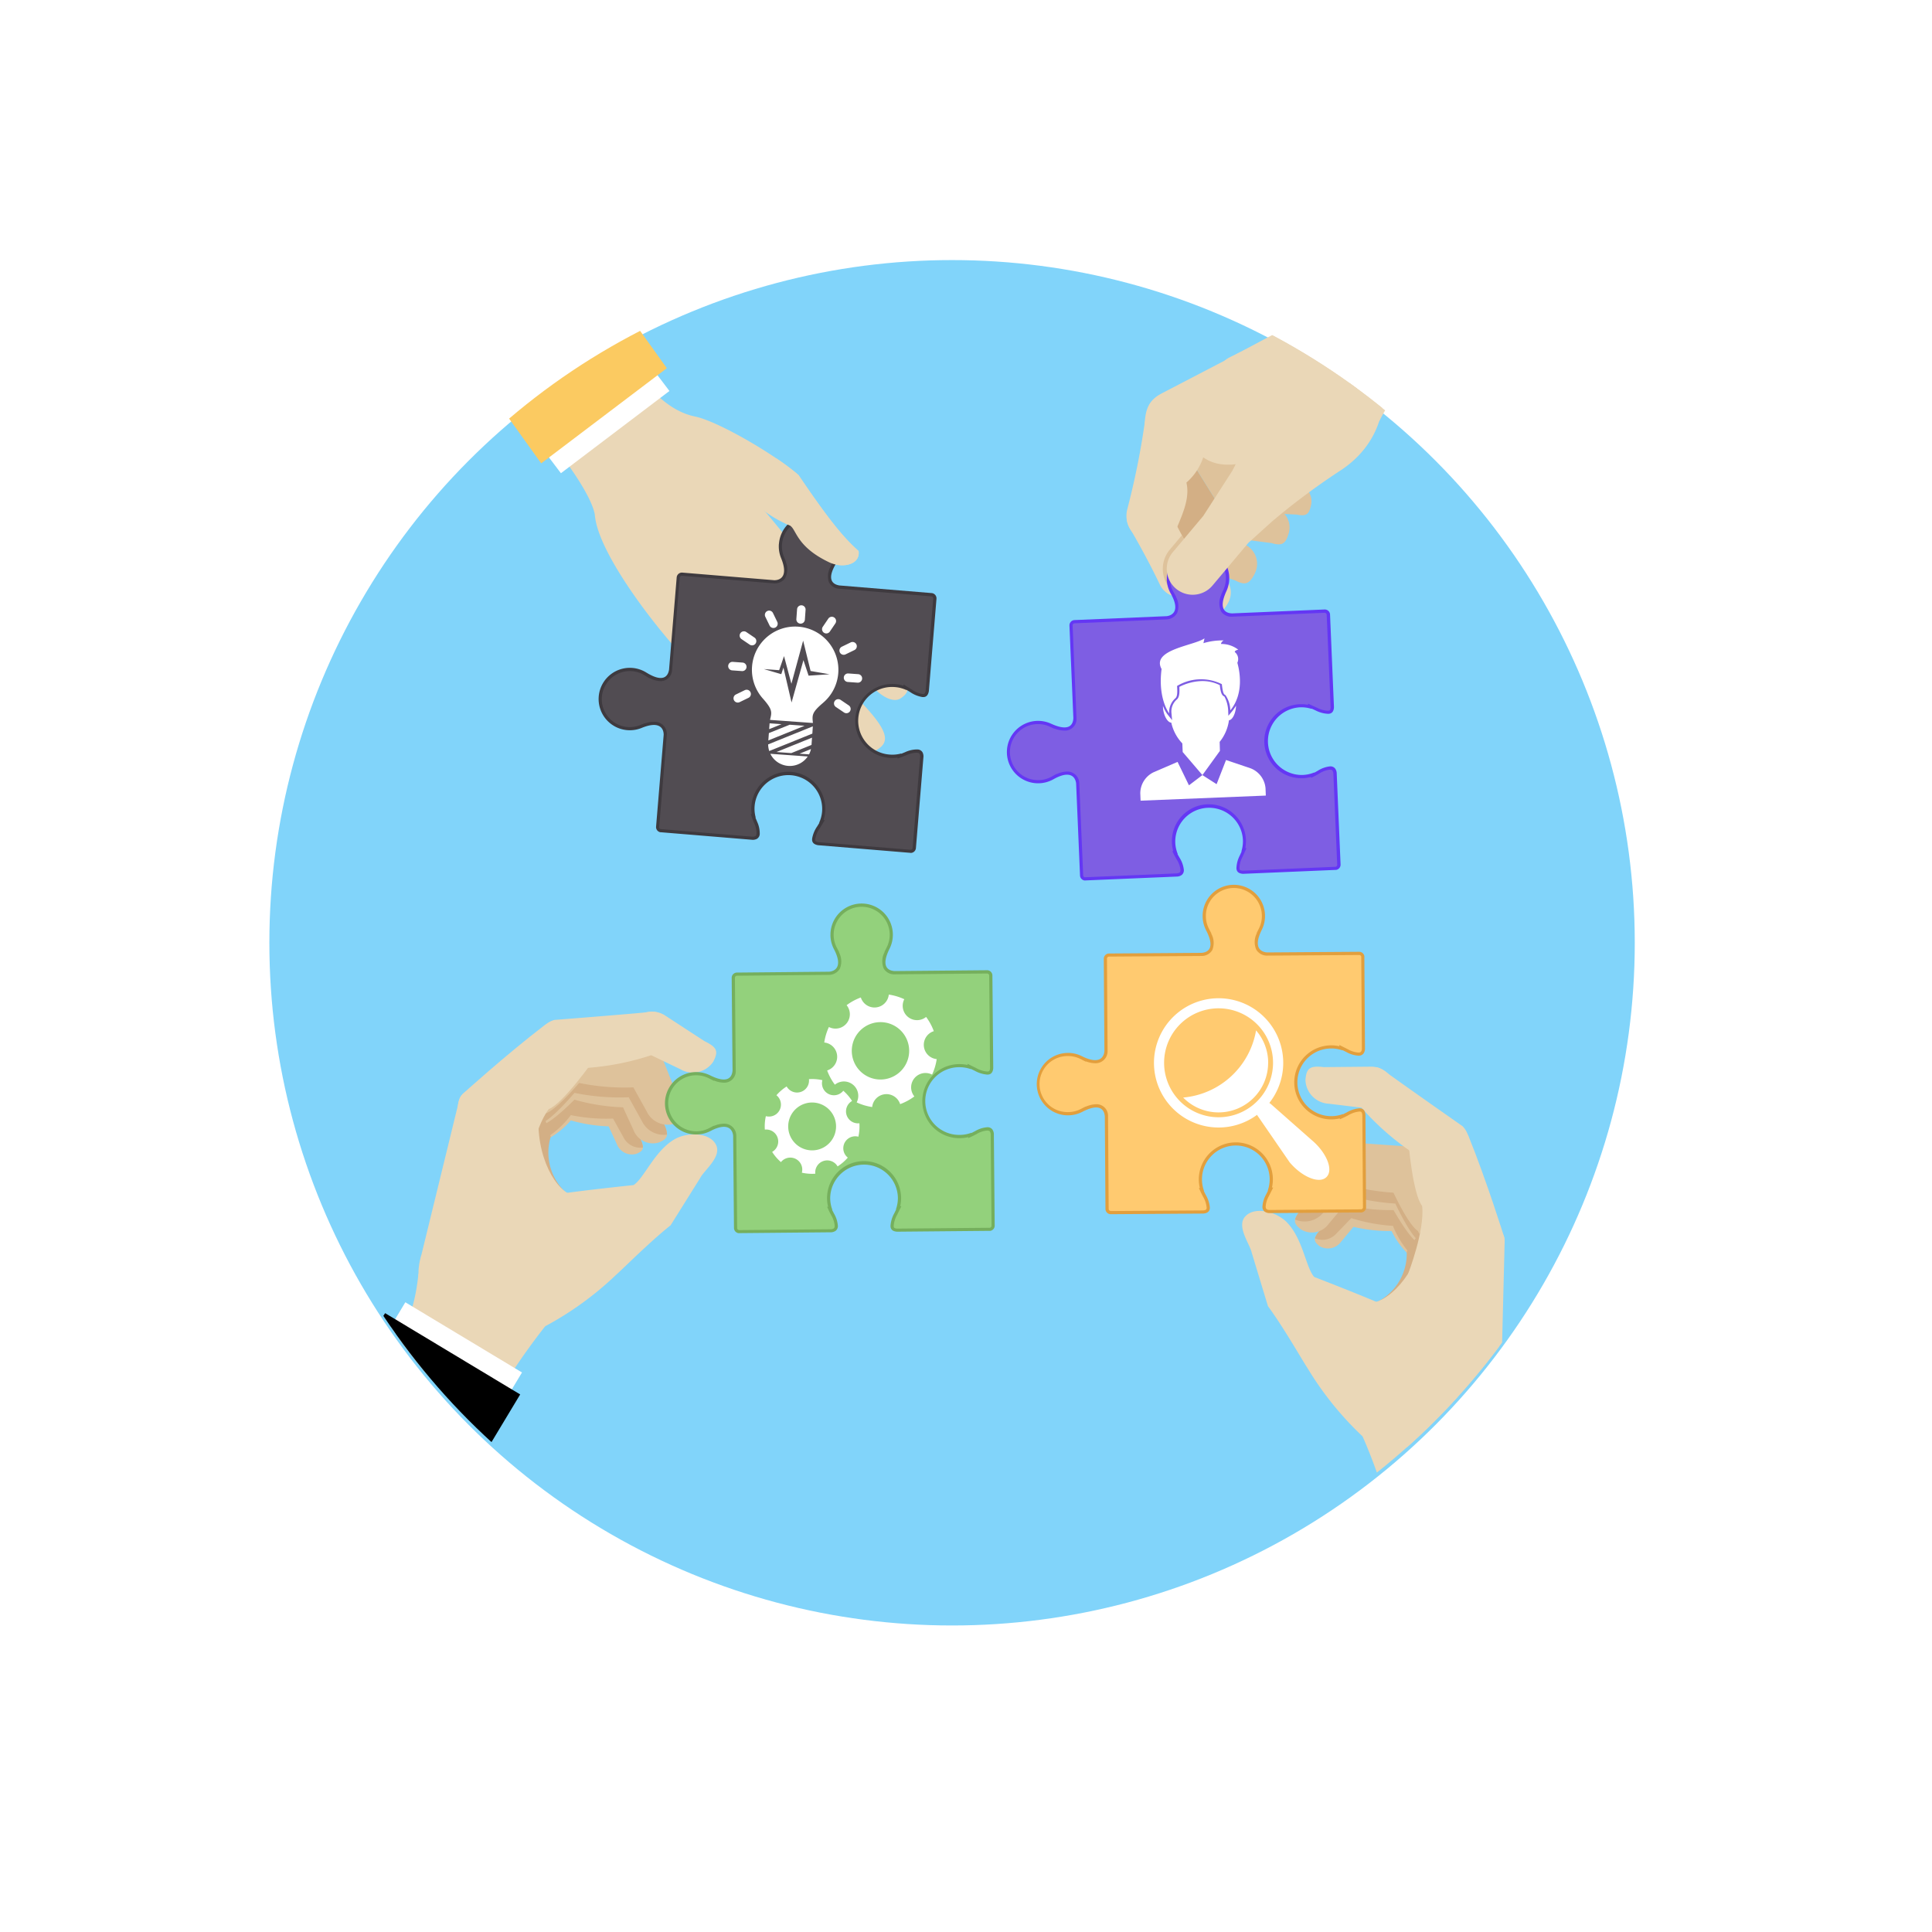 <svg xmlns="http://www.w3.org/2000/svg" xmlns:xlink="http://www.w3.org/1999/xlink" width="208" height="208" viewBox="0 0 208 208">
  <defs>
    <filter id="Elipse_4068" x="0" y="0" width="208" height="208" filterUnits="userSpaceOnUse">
      <feOffset dy="3" input="SourceAlpha"/>
      <feGaussianBlur stdDeviation="3" result="blur"/>
      <feFlood flood-opacity="0.161"/>
      <feComposite operator="in" in2="blur"/>
      <feComposite in="SourceGraphic"/>
    </filter>
    <clipPath id="clip-path">
      <circle id="Elipse_4502" data-name="Elipse 4502" cx="73.5" cy="73.5" r="73.5" transform="translate(0 0)" fill="none"/>
    </clipPath>
  </defs>
  <g id="Grupo_73304" data-name="Grupo 73304" transform="translate(-386 -1564)">
    <g transform="matrix(1, 0, 0, 1, 386, 1564)" filter="url(#Elipse_4068)">
      <circle id="Elipse_4068-2" data-name="Elipse 4068" cx="95" cy="95" r="95" transform="translate(9 6)" fill="#fff"/>
    </g>
    <circle id="Elipse_4069" data-name="Elipse 4069" cx="73.5" cy="73.5" r="73.5" transform="translate(415 1592)" fill="#81d4fa"/>
    <g id="Grupo_73036" data-name="Grupo 73036" transform="translate(-52.723 -2385.229)">
      <g id="Grupo_73035" data-name="Grupo 73035" transform="translate(467.723 3976.729)" clip-path="url(#clip-path)">
        <g id="Grupo_73017" data-name="Grupo 73017" transform="translate(82.624 67.758)">
          <g id="Grupo_73015" data-name="Grupo 73015">
            <g id="Grupo_73014" data-name="Grupo 73014">
              <g id="Grupo_73013" data-name="Grupo 73013" transform="translate(22.108 19.579)">
                <g id="Grupo_73011" data-name="Grupo 73011">
                  <g id="Grupo_73010" data-name="Grupo 73010" transform="translate(4.479 8.011)">
                    <g id="Grupo_73008" data-name="Grupo 73008" transform="translate(3.343 5.989)">
                      <path id="Trazado_144547" data-name="Trazado 144547" d="M796.25,4275.835l1.836-2.886a1.919,1.919,0,0,1,1.754-.715c1.532,0,3.643-.007,5.036-.018a1.924,1.924,0,0,1,1.283-.01h.171a1.383,1.383,0,0,1,.986.592c2.4,2.426,5,5.532,5,5.532.606.828-.195,2.484-1.022,3.089s-3.632,2.76-4.237,1.933c0,0-.083-3.294-.937-4.8a9.131,9.131,0,0,1-2.067-2.755,16.969,16.969,0,0,1-4.1-.447l-1.335,1.6a1.743,1.743,0,0,1-2.326.467C795.645,4276.909,795.616,4276.594,796.25,4275.835Z" transform="translate(-795.791 -4272.102)" fill="#dec29b"/>
                      <path id="Trazado_144548" data-name="Trazado 144548" d="M795.827,4276.581a1.9,1.9,0,0,1,.447-.746l1.837-2.886a1.919,1.919,0,0,1,1.754-.715c1.532,0,3.643-.007,5.036-.018a1.924,1.924,0,0,1,1.283-.01h.17a1.383,1.383,0,0,1,.986.592c2.4,2.426,5,5.532,5,5.532.606.828-.195,2.484-1.022,3.089s-3.632,2.76-4.237,1.933a20.42,20.42,0,0,0-.256-2.564,7.745,7.745,0,0,0-.548-2.337,10.11,10.11,0,0,1-2.052-3.209,18.79,18.79,0,0,1-4.481-.832l-1.6,1.651A2.026,2.026,0,0,1,795.827,4276.581Z" transform="translate(-795.815 -4272.102)" fill="#d3af85"/>
                    </g>
                    <g id="Grupo_73009" data-name="Grupo 73009" transform="translate(1.199 2.691)">
                      <path id="Trazado_144549" data-name="Trazado 144549" d="M790.133,4267.286l2.359-3.708a2.469,2.469,0,0,1,2.254-.919c1.969.006,4.681-.009,6.47-.021a2.461,2.461,0,0,1,1.648-.013l.219,0a1.775,1.775,0,0,1,1.267.76c3.078,3.118,6.425,7.108,6.425,7.108.778,1.063-.25,3.19-1.313,3.968s-4.666,3.546-5.444,2.482c0,0-.106-4.232-1.2-6.171-.708-.389-1.783-2.025-2.655-3.541a21.818,21.818,0,0,1-5.263-.574l-1.715,2.053a2.237,2.237,0,0,1-2.989.6C789.356,4268.664,789.319,4268.261,790.133,4267.286Z" transform="translate(-789.543 -4262.489)" fill="#dec29b"/>
                      <path id="Trazado_144550" data-name="Trazado 144550" d="M789.59,4268.244a2.42,2.42,0,0,1,.574-.958l2.359-3.708a2.469,2.469,0,0,1,2.254-.919c1.969.006,4.681-.009,6.47-.021a2.462,2.462,0,0,1,1.648-.013l.219,0a1.775,1.775,0,0,1,1.267.76c3.078,3.118,6.425,7.108,6.425,7.108.778,1.063-.25,3.19-1.313,3.968s-4.666,3.546-5.444,2.482a26.16,26.16,0,0,0-.328-3.293,9.93,9.93,0,0,0-.7-3c-.749-.487-1.8-2.38-2.636-4.123a24.168,24.168,0,0,1-5.757-1.069l-2.061,2.122A2.6,2.6,0,0,1,789.59,4268.244Z" transform="translate(-789.574 -4262.489)" fill="#d3af85"/>
                    </g>
                    <path id="Trazado_144551" data-name="Trazado 144551" d="M786.792,4259.434l2.908-3.894a2.728,2.728,0,0,1,2.561-.827c2.17.169,5.162.377,7.137.511a2.727,2.727,0,0,1,1.818.122l.242.017a1.96,1.96,0,0,1,1.335.943c3.137,3.692,6.5,8.37,6.5,8.37.77,1.236-.539,3.5-1.776,4.267s-5.439,3.524-6.209,2.288c0,0,.233-4.676-.817-6.905-.749-.487-1.8-2.38-2.635-4.124a24.117,24.117,0,0,1-5.757-1.068l-2.061,2.122a2.474,2.474,0,0,1-3.345.415C785.821,4260.89,785.813,4260.441,786.792,4259.434Z" transform="translate(-786.047 -4254.646)" fill="#dec29b"/>
                  </g>
                  <path id="Trazado_144552" data-name="Trazado 144552" d="M816.955,4283.5a5.846,5.846,0,0,1-4.012,5.739c4.013-.5,7.106-4.929,7.092-7.906S816.955,4283.5,816.955,4283.5Z" transform="translate(-799.237 -4263.56)" fill="#d3af85"/>
                  <path id="Trazado_144553" data-name="Trazado 144553" d="M792.84,4232.708a2.648,2.648,0,0,0,2.523,2.579l4.287.517a2.406,2.406,0,0,0,2.883-1.929h0a2.648,2.648,0,0,0-2.523-2.579l-5.2.049c-1.493-.18-1.869.118-1.969,1.363Z" transform="translate(-786.027 -4231.296)" fill="#ead7b7"/>
                  <path id="Trazado_144554" data-name="Trazado 144554" d="M809.606,4232.482a2.638,2.638,0,0,0-.033,3.5,28.693,28.693,0,0,0,7.26,5.866,2.49,2.49,0,0,0,3.46-.521h0a2.491,2.491,0,0,0,.033-3.5s-5.329-3.724-8.359-5.906c-1.018-.732-1.4-.548-2.362.562Z" transform="translate(-796.598 -4231.418)" fill="#ead7b7"/>
                  <path id="Trazado_144555" data-name="Trazado 144555" d="M828.092,4247.013c-1.516.364-3.291-.247-3.221,1.312.078,1.747.6,7.037,1.574,8.257.313,2.619-1.5,7.29-1.5,7.29.364,1.516,5.563.14,7.079-.224h0c1.516-.364,3.611-2.217,3.247-3.733,0,0-1.869-6.006-3.828-10.843-.169-.417-1.829-2.422-3.345-2.058Z" transform="translate(-807.071 -4241.592)" fill="#ead7b7"/>
                  <path id="Trazado_144556" data-name="Trazado 144556" d="M821.065,4279.031c-1.891.073-3.5-.33-3.774,1.133-.92,4.906-4.135,7.971-6.116,7.826-3.06-.225,4.49,13.163,7.538,14.876h0c3.6,2.025,6.89-.17,6.726-4.539l.426-17.007c-.062-1.763-2.14-1.754-3.351-2.439Z" transform="translate(-797.604 -4262.556)" fill="#ead7b7"/>
                  <path id="Trazado_144557" data-name="Trazado 144557" d="M785.955,4300.838a34.788,34.788,0,0,1-5.9-7.305c-.593-.893-2.6-4.429-4.288-6.718l-1.75-5.772c-.184-.905-1.72-2.863-.646-3.934s3.357-.417,4.419.666c1.753,1.787,2.057,4.9,2.96,5.9,6.83,2.65,8.223,3.356,8.223,3.356,1.324,1.125,10.279,12.575,8.646,14.2S787.264,4301.981,785.955,4300.838Z" transform="translate(-772.992 -4261.033)" fill="#ead7b7"/>
                  <path id="Trazado_144558" data-name="Trazado 144558" d="M805.8,4308.957c1.2,7.474,8.941,9.706,13.051,7.785s2.882-7.009,2.744-13.524c-.076-3.609-4.482,2.85-9.923-4.331-2.429,2.554-2.2,3.112-6.568,1.356C805.1,4300.243,804.807,4302.781,805.8,4308.957Z" transform="translate(-794.058 -4275.698)" fill="#ead7b7"/>
                  <path id="Trazado_144559" data-name="Trazado 144559" d="M817.925,4353.673l8.356-3.907c-.66-1.413-1.677-2.98-.861-8.083a42.953,42.953,0,0,0-14.643,1.9,54.977,54.977,0,0,1,3.315,10.09Z" transform="translate(-797.814 -4303.778)" fill="#ead7b7"/>
                </g>
                <g id="Grupo_73012" data-name="Grupo 73012" transform="translate(13.639 41.245)">
                  <rect id="Rectángulo_32385" data-name="Rectángulo 32385" width="14.658" height="3.431" transform="translate(0.43 4.012) rotate(-15.886)" fill="#fff"/>
                  <path id="Trazado_144560" data-name="Trazado 144560" d="M831.044,4363.425l-1.977-6.948-16.321,4.645.656,2.3Z" transform="translate(-812.746 -4354.775)" fill="#c63901"/>
                </g>
              </g>
              <path id="Trazado_144561" data-name="Trazado 144561" d="M711.889,4192.327a3.344,3.344,0,0,1,1.528.358v0c1.827.916,2.355.15,2.413-.552l-.068-9.937a.568.568,0,0,1,.564-.572l9.962-.068c.8-.069,1.435-.606.495-2.42h0a3.359,3.359,0,1,1,5.982-.041h0c-.915,1.827-.151,2.354.553,2.413l9.937-.068a.567.567,0,0,1,.566.51c0,.018-.005.036-.005.055l.068,9.9a.941.941,0,0,1-.147.467.641.641,0,0,1-.564.252,3.017,3.017,0,0,1-1.29-.39l-.414-.208v.032a3.6,3.6,0,0,0-1.243-.21,3.644,3.644,0,0,0,.05,7.288,3.6,3.6,0,0,0,1.24-.228v.03l.412-.211a3.225,3.225,0,0,1,1.348-.437c.168,0,.594,0,.657.69l.068,9.954c0,.018,0,.036.006.054a.566.566,0,0,1-.56.517l-9.883.067a.938.938,0,0,1-.467-.146.642.642,0,0,1-.252-.564,3.028,3.028,0,0,1,.39-1.29l.208-.414h-.032a3.6,3.6,0,0,0,.211-1.242,3.644,3.644,0,0,0-7.288.049,3.6,3.6,0,0,0,.228,1.24h-.03l.211.412a3.234,3.234,0,0,1,.437,1.348c0,.168,0,.594-.691.657l-9.953.068h-.021a.569.569,0,0,1-.572-.564l-.068-9.962c-.069-.8-.606-1.435-2.42-.495v0a3.359,3.359,0,1,1-1.569-6.34Z" transform="translate(-708.553 -4174.228)" fill="#e29f3d"/>
              <path id="Trazado_144562" data-name="Trazado 144562" d="M717.171,4210a.227.227,0,0,1-.225-.225l-.068-9.961a1.24,1.24,0,0,0-1.277-1.306,3.022,3.022,0,0,0-1.143.273v-.024l-.5.257a2.985,2.985,0,0,1-1.367.341,3.017,3.017,0,1,1-.041-6.033h0a3.007,3.007,0,0,1,1.371.322l.574.289-.005-.042a2.924,2.924,0,0,0,.994.206,1.291,1.291,0,0,0,1.346-1.287l-.067-9.968a.224.224,0,0,1,.223-.227l9.962-.068a1.326,1.326,0,0,0,1.153-.632,2.057,2.057,0,0,0-.12-1.788h.025l-.258-.5a3.014,3.014,0,0,1,2.655-4.4,3.028,3.028,0,0,1,3.037,3,2.98,2.98,0,0,1-.321,1.372l-.25.5h.03a2.063,2.063,0,0,0-.066,1.765,1.348,1.348,0,0,0,1.119.646l9.968-.066a.223.223,0,0,1,.218.173c0,.015,0,.031,0,.047l.068,9.907a.6.6,0,0,1-.084.267c-.024.035-.074.106-.286.107a2.664,2.664,0,0,1-1.134-.353l-.917-.46v.133a3.987,3.987,0,1,0,.051,7.769v.1l.5-.227.412-.211a2.834,2.834,0,0,1,1.194-.4h.006c.144,0,.273,0,.307.379l.067,9.948,0,.025a.222.222,0,0,1-.216.177l-9.883.068a.6.6,0,0,1-.268-.085c-.031-.022-.105-.074-.106-.286a2.637,2.637,0,0,1,.353-1.133l.457-.912h-.132a3.987,3.987,0,1,0-7.768.052h-.1l.223.494.211.412a2.834,2.834,0,0,1,.4,1.194c0,.149,0,.279-.379.313l-9.925.067Z" transform="translate(-709.21 -4174.885)" fill="#ffca70"/>
            </g>
          </g>
          <g id="Grupo_73016" data-name="Grupo 73016" transform="translate(12.599 12.193)">
            <path id="Trazado_144563" data-name="Trazado 144563" d="M762.277,4225.062l-4.4-3.884a1.147,1.147,0,0,0-.168-.117,6.958,6.958,0,1,0-1.32,1.279,1.126,1.126,0,0,0,.13.2l3.377,4.908c1.276,1.529,3.175,2.385,3.971,1.588S763.806,4226.338,762.277,4225.062Zm-15.895-8.325a5.864,5.864,0,1,1,5.864,5.864A5.864,5.864,0,0,1,746.382,4216.736Zm11.2,0a5.339,5.339,0,0,1-9.149,3.743,8.743,8.743,0,0,0,7.85-7.228A5.315,5.315,0,0,1,757.587,4216.736Z" transform="translate(-745.277 -4209.768)" fill="#fff"/>
          </g>
        </g>
        <g id="Grupo_73026" data-name="Grupo 73026" transform="translate(-3.035 69.783)">
          <g id="Grupo_73025" data-name="Grupo 73025">
            <g id="Grupo_73023" data-name="Grupo 73023" transform="translate(0 11.655)">
              <g id="Grupo_73021" data-name="Grupo 73021" transform="translate(16.144)">
                <g id="Grupo_73020" data-name="Grupo 73020" transform="translate(7.484 2.034)">
                  <g id="Grupo_73018" data-name="Grupo 73018" transform="translate(2.758 5.579)">
                    <path id="Trazado_144564" data-name="Trazado 144564" d="M552.414,4242.449l-1.018-3.266a1.92,1.92,0,0,0-1.506-1.149c-1.48-.4-3.514-.959-4.856-1.333a1.92,1.92,0,0,0-1.236-.345l-.164-.045a1.381,1.381,0,0,0-1.106.313c-2.947,1.716-6.274,4.033-6.274,4.033-.8.64-.461,2.448.179,3.248s2.784,3.614,3.585,2.973c0,0,.941-3.158,2.16-4.391a9.152,9.152,0,0,0,2.715-2.12,17.016,17.016,0,0,0,4.071.64l.871,1.891a1.742,1.742,0,0,0,2.123,1.059C552.718,4243.643,552.828,4243.348,552.414,4242.449Z" transform="translate(-535.786 -4236.292)" fill="#dec29b"/>
                    <path id="Trazado_144565" data-name="Trazado 144565" d="M552.65,4243.286a1.886,1.886,0,0,0-.236-.837l-1.018-3.266a1.92,1.92,0,0,0-1.506-1.149c-1.48-.4-3.514-.959-4.856-1.333a1.92,1.92,0,0,0-1.236-.345l-.164-.045a1.381,1.381,0,0,0-1.106.313c-2.947,1.716-6.274,4.033-6.274,4.033-.8.64-.461,2.448.179,3.248s2.784,3.614,3.585,2.973a20.371,20.371,0,0,1,.917-2.408,7.723,7.723,0,0,1,1.14-2.113,10.1,10.1,0,0,0,2.819-2.562,18.8,18.8,0,0,0,4.543.369l1.117,2.014A2.028,2.028,0,0,0,552.65,4243.286Z" transform="translate(-535.786 -4236.292)" fill="#d3af85"/>
                  </g>
                  <g id="Grupo_73019" data-name="Grupo 73019" transform="translate(0.551 2.195)">
                    <path id="Trazado_144566" data-name="Trazado 144566" d="M550.714,4234.338l-1.308-4.2a2.466,2.466,0,0,0-1.935-1.477c-1.9-.508-4.516-1.232-6.239-1.712a2.464,2.464,0,0,0-1.587-.444l-.211-.059a1.777,1.777,0,0,0-1.422.4c-3.786,2.2-8.06,5.181-8.06,5.181-1.029.823-.593,3.145.23,4.173s3.577,4.642,4.606,3.819c0,0,1.209-4.057,2.775-5.642.785-.19,2.251-1.488,3.489-2.723a21.787,21.787,0,0,0,5.23.822l1.119,2.429a2.237,2.237,0,0,0,2.728,1.36C551.1,4235.872,551.245,4235.492,550.714,4234.338Z" transform="translate(-529.351 -4226.428)" fill="#dec29b"/>
                    <path id="Trazado_144567" data-name="Trazado 144567" d="M551.018,4235.413a2.428,2.428,0,0,0-.3-1.075l-1.308-4.2a2.466,2.466,0,0,0-1.935-1.477c-1.9-.508-4.516-1.232-6.239-1.712a2.464,2.464,0,0,0-1.587-.444l-.211-.059a1.777,1.777,0,0,0-1.422.4c-3.786,2.2-8.06,5.181-8.06,5.181-1.029.823-.593,3.145.23,4.173s3.577,4.642,4.606,3.819a26.162,26.162,0,0,1,1.178-3.093,9.928,9.928,0,0,1,1.464-2.715c.85-.275,2.359-1.827,3.622-3.291a24.114,24.114,0,0,0,5.836.473l1.435,2.587A2.6,2.6,0,0,0,551.018,4235.413Z" transform="translate(-529.351 -4226.428)" fill="#d3af85"/>
                  </g>
                  <path id="Trazado_144568" data-name="Trazado 144568" d="M551.374,4227.8l-1.789-4.519a2.729,2.729,0,0,0-2.256-1.468c-2.139-.4-5.081-.985-7.022-1.373a2.727,2.727,0,0,0-1.787-.358l-.237-.047a1.962,1.962,0,0,0-1.535.562c-3.993,2.744-8.46,6.38-8.46,6.38-1.067.992-.394,3.517.6,4.583s4.329,4.824,5.4,3.831c0,0,1-4.574,2.594-6.451.85-.275,2.359-1.827,3.622-3.291a24.137,24.137,0,0,0,5.836.474l1.435,2.586a2.475,2.475,0,0,0,3.121,1.274C551.93,4229.461,552.055,4229.031,551.374,4227.8Z" transform="translate(-527.746 -4220.03)" fill="#dec29b"/>
                </g>
                <path id="Trazado_144569" data-name="Trazado 144569" d="M551.063,4246.186a5.847,5.847,0,0,0,2.372,6.589c-3.743-1.531-5.571-6.616-4.778-9.486S551.063,4246.186,551.063,4246.186Z" transform="translate(-533.879 -4232.749)" fill="#d3af85"/>
                <path id="Trazado_144570" data-name="Trazado 144570" d="M589.734,4219.471a2.648,2.648,0,0,1-3.514.818l-3.892-1.87a2.4,2.4,0,0,1-1.394-3.176h0a2.649,2.649,0,0,1,3.514-.819l4.359,2.839c1.356.651,1.513,1.1.927,2.207Z" transform="translate(-555.058 -4214.102)" fill="#ead7b7"/>
                <path id="Trazado_144571" data-name="Trazado 144571" d="M565.675,4215.821a2.639,2.639,0,0,1-1.75,3.031,28.693,28.693,0,0,1-9.233,1.364,2.491,2.491,0,0,1-2.716-2.207h0a2.49,2.49,0,0,1,1.75-3.03s6.482-.5,10.2-.841c1.249-.114,1.482.238,1.749,1.684Z" transform="translate(-536.145 -4214.112)" fill="#ead7b7"/>
                <path id="Trazado_144572" data-name="Trazado 144572" d="M540.1,4217.147c1.121,1.084,2.96,1.46,2.109,2.766-.954,1.465-4.095,5.755-5.551,6.313-1.6,2.1-2.407,7.042-2.407,7.042-1.084,1.121-4.863-2.705-5.984-3.789h0c-1.121-1.084-1.983-3.744-.9-4.866,0,0,4.661-4.223,8.806-7.394.357-.273,2.806-1.157,3.927-.073Z" transform="translate(-519.688 -4215.757)" fill="#ead7b7"/>
                <path id="Trazado_144573" data-name="Trazado 144573" d="M524.117,4238.129c1.806.565,3.464.6,3.346,2.081-.395,4.976,1.908,8.774,3.858,9.152,3.013.583-7.775,11.532-11.165,12.388h0c-4.009,1.013-6.607-1.965-5.305-6.138l4.035-16.527c.52-1.686,2.524-1.134,3.872-1.478Z" transform="translate(-511.569 -4229.543)" fill="#ead7b7"/>
                <path id="Trazado_144574" data-name="Trazado 144574" d="M532.355,4273.207a34.764,34.764,0,0,0,7.606-5.509c.806-.707,3.671-3.595,5.9-5.362l3.2-5.114c.414-.825,2.409-2.314,1.652-3.629s-3.131-1.28-4.439-.512c-2.159,1.266-3.268,4.2-4.4,4.923-7.285.773-8.815,1.089-8.815,1.089-1.572.74-13.209,9.45-12.058,11.449S530.793,4273.968,532.355,4273.207Z" transform="translate(-515.774 -4239.357)" fill="#ead7b7"/>
                <path id="Trazado_144575" data-name="Trazado 144575" d="M531.369,4273.732c-3.111,6.9-11.168,7.032-14.632,4.1s-.95-7.519.888-13.771c1.018-3.464,3.581,3.922,10.71-1.586,1.677,3.1,1.309,3.58,5.985,3.026C534.32,4265.5,533.94,4268.03,531.369,4273.732Z" transform="translate(-511.896 -4245.881)" fill="#ead7b7"/>
                <path id="Trazado_144576" data-name="Trazado 144576" d="M508.876,4296.264c-.546,5.139-1.937,6.386-2.944,7.577l10.042,8.489s1.409-3.854,6.538-10.4A42.963,42.963,0,0,0,508.876,4296.264Z" transform="translate(-505.932 -4268.076)" fill="#ead7b7"/>
              </g>
              <g id="Grupo_73022" data-name="Grupo 73022" transform="translate(0 31.265)">
                <rect id="Rectángulo_32386" data-name="Rectángulo 32386" width="3.431" height="14.658" transform="translate(15.905 2.939) rotate(-58.958)" fill="#fff"/>
                <path id="Trazado_144577" data-name="Trazado 144577" d="M480.142,4332.009l.213-.386,8.558-14.22-14.539-8.75-15.5,23.355Z" transform="translate(-458.875 -4307.48)"/>
              </g>
            </g>
            <g id="Grupo_73024" data-name="Grupo 73024" transform="translate(45.629)">
              <path id="Trazado_144578" data-name="Trazado 144578" d="M609.687,4183.522a3.338,3.338,0,0,0,.383,1.521h0c.945,1.813.189,2.352-.514,2.421l-9.937.092a.568.568,0,0,0-.563.573l.091,9.962c-.056.8-.582,1.443-2.411.533v0a3.36,3.36,0,1,0,.055,5.981v0c1.812-.944,2.351-.188,2.421.514l.091,9.937a.567.567,0,0,0,.519.558c.019,0,.036-.006.055-.006l9.9-.091a.942.942,0,0,0,.465-.154.642.642,0,0,0,.243-.568,3.026,3.026,0,0,0-.41-1.283l-.214-.412h.032a3.59,3.59,0,0,1-.231-1.239,3.644,3.644,0,0,1,7.287-.067,3.592,3.592,0,0,1-.208,1.244h.03l-.2.415a3.231,3.231,0,0,0-.416,1.355c0,.167.006.594.7.646l9.953-.092c.019,0,.036,0,.055.005a.566.566,0,0,0,.508-.567l-.091-9.883a.947.947,0,0,0-.155-.465.642.642,0,0,0-.568-.243,3.039,3.039,0,0,0-1.283.411l-.411.214v-.032a3.587,3.587,0,0,1-1.239.23,3.644,3.644,0,1,1-.067-7.287,3.586,3.586,0,0,1,1.243.208v-.029l.415.2a3.239,3.239,0,0,0,1.354.416c.168,0,.594-.006.646-.7l-.091-9.953v-.021a.568.568,0,0,0-.574-.562l-9.962.091c-.8-.056-1.444-.582-.534-2.412h0a3.359,3.359,0,1,0-6.364-1.467Z" transform="translate(-591.876 -4180.132)" fill="#75af5d"/>
              <path id="Trazado_144579" data-name="Trazado 144579" d="M600.478,4215.932a.224.224,0,0,1-.178-.216l-.091-9.937a1.3,1.3,0,0,0-1.339-1.3,2.953,2.953,0,0,0-1.083.248v-.028l-.5.26a2.981,2.981,0,0,1-1.366.344,3.032,3.032,0,0,1-3.044-2.989,3.017,3.017,0,0,1,2.989-3.044h0a3.009,3.009,0,0,1,1.371.319l.573.287,0-.037a2.974,2.974,0,0,0,1.055.229,1.231,1.231,0,0,0,1.284-1.3l-.091-9.989a.225.225,0,0,1,.223-.227l9.937-.091a1.366,1.366,0,0,0,1.139-.667,2.059,2.059,0,0,0-.091-1.754h.028l-.26-.5a2.982,2.982,0,0,1-.344-1.366,3.016,3.016,0,1,1,6.033-.055,2.988,2.988,0,0,1-.318,1.373l-.248.5h.026a2.065,2.065,0,0,0-.1,1.8,1.31,1.31,0,0,0,1.136.612l9.989-.09a.226.226,0,0,1,.227.223l.091,9.974c-.027.353-.156.354-.305.356a2.866,2.866,0,0,1-1.2-.38l-.917-.451,0,.127a3.961,3.961,0,0,0-.86-.094h-.038a3.987,3.987,0,0,0,.036,7.974h.037a4,4,0,0,0,.9-.11v.1l.5-.227.411-.213a2.63,2.63,0,0,1,1.128-.372h0c.213,0,.264.069.288.1a.633.633,0,0,1,.09.294l.089,9.854a.222.222,0,0,1-.173.219l-.045,0-9.958.091c-.353-.027-.354-.156-.355-.306a2.839,2.839,0,0,1,.38-1.2l.448-.911h-.125a3.959,3.959,0,0,0,.095-.9,4,4,0,0,0-3.987-3.95h-.036a3.987,3.987,0,0,0-3.84,4.921l-.1,0,.226.5.214.412a2.645,2.645,0,0,1,.372,1.127c0,.212-.071.265-.1.288a.631.631,0,0,1-.3.089l-9.9.09Z" transform="translate(-592.532 -4180.789)" fill="#93d17c"/>
            </g>
          </g>
          <path id="Trazado_144580" data-name="Trazado 144580" d="M648.387,4219.41a1.545,1.545,0,0,1,1.632,1.069,6.085,6.085,0,0,0,1.531-.83,1.545,1.545,0,0,1,1.907-2.349,6.06,6.06,0,0,0,.5-1.668,1.545,1.545,0,0,1-.312-3.01,6.089,6.089,0,0,0-.83-1.531,1.545,1.545,0,0,1-2.348-1.907,6.055,6.055,0,0,0-1.669-.5,1.545,1.545,0,0,1-3.01.312,6.055,6.055,0,0,0-1.531.83,1.545,1.545,0,0,1-1.907,2.349,6.069,6.069,0,0,0-.5,1.669,1.545,1.545,0,0,1,.312,3.01,6.09,6.09,0,0,0,.83,1.531,1.545,1.545,0,0,1,2.348,1.907,6.054,6.054,0,0,0,1.669.5A1.545,1.545,0,0,1,648.387,4219.41Zm-3.557-4.352a3.089,3.089,0,1,1,3.392,2.754A3.089,3.089,0,0,1,644.83,4215.058Z" transform="translate(-579.075 -4198.89)" fill="#fff"/>
          <path id="Trazado_144581" data-name="Trazado 144581" d="M629.5,4244.007a1.288,1.288,0,0,1,1.519.583,5.07,5.07,0,0,0,1.1-.947,1.288,1.288,0,0,1,1.138-2.251,5.062,5.062,0,0,0,.11-1.448,1.288,1.288,0,0,1-.787-2.4,5.065,5.065,0,0,0-.947-1.1,1.288,1.288,0,0,1-2.251-1.139,5.061,5.061,0,0,0-1.447-.11,1.288,1.288,0,0,1-2.4.787,5.069,5.069,0,0,0-1.1.947,1.288,1.288,0,0,1-1.138,2.251,5.061,5.061,0,0,0-.11,1.448,1.288,1.288,0,0,1,.787,2.4,5.068,5.068,0,0,0,.947,1.1,1.288,1.288,0,0,1,2.251,1.138,5.08,5.08,0,0,0,1.448.111A1.289,1.289,0,0,1,629.5,4244.007Zm-3.669-2.917a2.576,2.576,0,1,1,3.251,1.644A2.576,2.576,0,0,1,625.831,4241.09Z" transform="translate(-566.809 -4216.297)" fill="#fff"/>
        </g>
        <g id="Grupo_73031" data-name="Grupo 73031" transform="translate(13.219 0)">
          <g id="Grupo_73029" data-name="Grupo 73029">
            <g id="Grupo_73028" data-name="Grupo 73028">
              <path id="Trazado_144582" data-name="Trazado 144582" d="M560.668,4007.208l-9.844,7.574c2.281,2.418,6.154,7.52,6.533,9.909.277,3.734,5.625,11.023,9.56,15.308h0c.9,1.017,1.7,1.87,2.577,2.962,1.268,1.586,1.985,1.927,3.14,3.534,1.178,1.64,2.364,1.549,2.78,1.3.85-.511,1.14-1.125-.711-3.038-.9-.927-2.154-2.828-2.947-3.825-1.279-1.607-2.394-2.729-1.887-2.961.544.2,1.7,1.588,3.948,4.464,1.841,2.355,3.469,4.161,5.169,6.53,1.734,2.417,2.98,2.659,3.474,2.375,1.008-.579,1.289-1.379-1.34-4.266-1.275-1.4-3.812-5.421-4.965-6.9a29,29,0,0,1-3.122-4.367c.223-.583,1.9.854,4.845,4.58,2.066,2.617,3.854,4.453,5.749,7.094,1.935,2.7,3.418,2.9,4.029,2.538,1.248-.734,1.636-1.68-1.346-4.863-1.446-1.544-4.188-5.893-5.482-7.539-2.086-2.653-4.038-4.931-3.218-5.176.527.221,1.451,1.169,3.686,3.792,1.887,2.214,3.563,3.929,5.3,6.173,1.771,2.29,3.1,2.4,3.636,2.055,1.1-.706,1.43-1.56-1.283-4.232-1.316-1.3-3.886-5.184-5.068-6.577-1.906-2.247-3.674-3.929-4.01-4.306-1.214-1.364-2.721-3.324-4.332-5.2.544-.818,1.16,1,2.767,1.667.77.318.609,2.241,4.286,3.982,1.435.68,3.366.251,3.159-1.217-1.385-1.245-2.826-2.786-6.474-8.186-2.579-2.246-8.7-5.806-11.147-6.3C564.43,4013.328,561.877,4009.41,560.668,4007.208Z" transform="translate(-535.533 -3996.751)" fill="#ead7b7"/>
              <g id="Grupo_73027" data-name="Grupo 73027">
                <rect id="Rectángulo_32387" data-name="Rectángulo 32387" width="14.658" height="3.431" transform="matrix(0.797, -0.604, 0.604, 0.797, 16.098, 20.712)" fill="#fff"/>
                <path id="Trazado_144583" data-name="Trazado 144583" d="M506.253,3976.729l16.046,22.386,13.528-10.245-8.684-12.141Z" transform="translate(-506.253 -3976.729)" fill="#fbca61"/>
              </g>
            </g>
            <path id="Trazado_144584" data-name="Trazado 144584" d="M590.455,4061.333a3.34,3.34,0,0,0,.242,1.55h0c.774,1.892-.027,2.359-.734,2.364l-9.9-.819a.569.569,0,0,0-.613.52l-.821,9.928c-.129.8-.712,1.385-2.45.31v0a3.36,3.36,0,1,0-.493,5.961v0c1.891-.774,2.359.027,2.364.734l-.819,9.9a.566.566,0,0,0,.465.6c.019,0,.036,0,.055,0l9.871.816a.944.944,0,0,0,.477-.111.641.641,0,0,0,.294-.543,3.038,3.038,0,0,0-.291-1.315l-.176-.429.032,0a3.594,3.594,0,0,1-.116-1.255,3.644,3.644,0,0,1,7.263.6,3.586,3.586,0,0,1-.321,1.219l.03,0-.242.395a3.239,3.239,0,0,0-.538,1.311c-.014.167-.048.592.64.707l9.92.821c.019,0,.036.007.054.01a.567.567,0,0,0,.558-.519l.814-9.85a.941.941,0,0,0-.111-.477.643.643,0,0,0-.543-.294,3.035,3.035,0,0,0-1.315.291l-.429.176,0-.033a3.583,3.583,0,0,1-1.255.116,3.644,3.644,0,1,1,.6-7.263,3.582,3.582,0,0,1,1.219.321l0-.03.395.241a3.244,3.244,0,0,0,1.311.539c.167.014.592.048.707-.64l.82-9.919,0-.021a.569.569,0,0,0-.519-.613l-9.929-.821c-.8-.129-1.385-.712-.31-2.45h0a3.359,3.359,0,1,0-6.2-2.043Z" transform="translate(-548.817 -4030.281)" fill="#3e3a3f"/>
            <path id="Trazado_144585" data-name="Trazado 144585" d="M605.272,4094.926l-9.92-.82c-.349-.059-.338-.187-.326-.336a2.838,2.838,0,0,1,.488-1.16l.534-.874-.128-.009a3.989,3.989,0,0,0-3.469-5.187q-.167-.014-.331-.014a4.008,4.008,0,0,0-3.97,3.658,3.939,3.939,0,0,0,.028.9l-.1-.009.18.516.176.429a2.646,2.646,0,0,1,.267,1.157c-.017.211-.092.256-.128.278a.632.632,0,0,1-.3.063l-9.856-.816h-.036a.222.222,0,0,1-.157-.23l.819-9.9a1.309,1.309,0,0,0-1.4-1.422,3.283,3.283,0,0,0-.967.17v-.022l-.473.192a3,3,0,0,1-1.144.228c-.082,0-.165,0-.248-.01a3.016,3.016,0,0,1-2.758-3.255,3.032,3.032,0,0,1,3-2.768c.083,0,.168,0,.253.011a2.976,2.976,0,0,1,1.337.443l.524.324v-.033a2.753,2.753,0,0,0,1.2.341,1.236,1.236,0,0,0,1.243-1.183l.824-9.955a.226.226,0,0,1,.224-.207l9.923.82a1.366,1.366,0,0,0,1.2-.559,2.069,2.069,0,0,0,.065-1.771h.026l-.206-.507a2.975,2.975,0,0,1-.217-1.392,3.031,3.031,0,0,1,3-2.768c.083,0,.168,0,.253.01a3.02,3.02,0,0,1,2.757,3.255,2.983,2.983,0,0,1-.443,1.337l-.3.483h.028a2.057,2.057,0,0,0-.254,1.771,1.31,1.31,0,0,0,1.075.714l9.955.824a.227.227,0,0,1,.206.244l-.822,9.94c-.056.33-.185.33-.262.33h0c-.029,0-.054,0-.074,0a2.839,2.839,0,0,1-1.159-.489l-.873-.534-.01.127a3.977,3.977,0,0,0-.885-.175q-.167-.014-.331-.014a4.009,4.009,0,0,0-3.971,3.658,3.99,3.99,0,0,0,3.645,4.3q.166.014.331.014a3.923,3.923,0,0,0,.572-.042l-.008.1.516-.18.429-.176a3.009,3.009,0,0,1,1.071-.27c.03,0,.058,0,.086,0,.211.017.258.095.277.127a.629.629,0,0,1,.063.3l-.813,9.821a.223.223,0,0,1-.195.2Z" transform="translate(-549.474 -4030.939)" fill="#514c52"/>
            <path id="Trazado_144586" data-name="Trazado 144586" d="M624.813,4042.164a26.076,26.076,0,0,0-2.4-1.8c-.239,1.831-4.139,3.31-1.146,5.782a12.877,12.877,0,0,0,2.574,1.443c.77.318.609,2.241,4.286,3.982,1.435.68,3.366.251,3.159-1.217C629.9,4049.1,628.461,4047.564,624.813,4042.164Z" transform="translate(-581.07 -4018.53)" fill="#ead7b7"/>
          </g>
          <g id="Grupo_73030" data-name="Grupo 73030" transform="translate(36.179 37.666)">
            <path id="Trazado_144587" data-name="Trazado 144587" d="M621.136,4106.888l4.027.289a2.333,2.333,0,0,1-4.027-.289Zm4.575-2.95h-.01l-4.8,1.938a2.326,2.326,0,0,0,.117.715l4.641-1.874C625.686,4104.3,625.71,4103.95,625.711,4103.938Zm-4.79,1.512,3.9-1.576-1.6-.115-2.242.9C620.956,4104.959,620.935,4105.252,620.92,4105.45Zm4.382,1.5a2.335,2.335,0,0,0,.208-.572l-1.236.5Zm-4.293-2.713,1.332-.537-1.285-.093C621.055,4103.614,621.035,4103.888,621.01,4104.233Zm.783,2.462,1.6.114,2.175-.878c.011-.15.032-.457.055-.785Zm5.02-5.294h0c-1.207,1.02-1.177,1.313-1.1,2.1h0c0,.022,0,.044,0,.067l-4.61-.332c0-.021.008-.044.013-.065h0c.188-.771.26-1.056-.789-2.239h0a4.655,4.655,0,1,1,6.485.466Zm.7-3.077-2.045-.354-.8-3.267-1.265,4.646-.795-2.982-.523,1.516-1.647-.119,1.876.549.232-.708.874,3.757,1.28-4.56.553,1.67Z" transform="translate(-616.599 -4090.901)" fill="#fff"/>
            <path id="Trazado_144588" data-name="Trazado 144588" d="M634.01,4088.067a.459.459,0,0,1-.491.425h0a.459.459,0,0,1-.425-.491l.076-1.057a.459.459,0,0,1,.491-.425h0a.459.459,0,0,1,.425.491Z" transform="translate(-625.755 -4086.518)" fill="#fff"/>
            <path id="Trazado_144589" data-name="Trazado 144589" d="M624.551,4089.4a.459.459,0,0,1-.212.613h0a.459.459,0,0,1-.613-.212l-.463-.953a.459.459,0,0,1,.213-.614h0a.459.459,0,0,1,.613.213Z" transform="translate(-619.268 -4087.615)" fill="#fff"/>
            <path id="Trazado_144590" data-name="Trazado 144590" d="M616.9,4095.358a.46.46,0,0,1,.122.638h0a.459.459,0,0,1-.637.123l-.877-.594a.459.459,0,0,1-.123-.638h0a.459.459,0,0,1,.638-.123Z" transform="translate(-614.072 -4091.883)" fill="#fff"/>
            <path id="Trazado_144591" data-name="Trazado 144591" d="M613.255,4104.343a.459.459,0,0,1,.425.491h0a.46.46,0,0,1-.491.425l-1.057-.076a.459.459,0,0,1-.425-.491h0a.459.459,0,0,1,.491-.425Z" transform="translate(-611.707 -4098.176)" fill="#fff"/>
            <path id="Trazado_144592" data-name="Trazado 144592" d="M614.59,4113.061a.459.459,0,0,1,.613.213h0a.458.458,0,0,1-.213.613l-.953.463a.459.459,0,0,1-.613-.212h0a.459.459,0,0,1,.212-.613Z" transform="translate(-612.805 -4103.924)" fill="#fff"/>
            <path id="Trazado_144593" data-name="Trazado 144593" d="M645.106,4116.813a.459.459,0,0,1-.122-.638h0a.459.459,0,0,1,.637-.123l.877.594a.459.459,0,0,1,.123.638h0a.458.458,0,0,1-.637.123Z" transform="translate(-633.515 -4105.867)" fill="#fff"/>
            <path id="Trazado_144594" data-name="Trazado 144594" d="M648.409,4108.821a.459.459,0,0,1-.425-.491h0a.458.458,0,0,1,.491-.425l1.057.076a.458.458,0,0,1,.425.49h0a.459.459,0,0,1-.491.425Z" transform="translate(-635.537 -4100.566)" fill="#fff"/>
            <path id="Trazado_144595" data-name="Trazado 144595" d="M647.272,4099.362a.459.459,0,0,1-.613-.212h0a.459.459,0,0,1,.213-.614l.953-.463a.459.459,0,0,1,.613.213h0a.458.458,0,0,1-.212.613Z" transform="translate(-634.637 -4094.078)" fill="#fff"/>
            <path id="Trazado_144596" data-name="Trazado 144596" d="M642,4091.712a.459.459,0,0,1-.637.123h0a.46.46,0,0,1-.123-.638l.594-.877a.459.459,0,0,1,.637-.123h0a.459.459,0,0,1,.123.638Z" transform="translate(-631.057 -4088.883)" fill="#fff"/>
          </g>
        </g>
        <g id="Grupo_73034" data-name="Grupo 73034" transform="translate(79.406 0)">
          <g id="Grupo_73033" data-name="Grupo 73033">
            <path id="Trazado_144597" data-name="Trazado 144597" d="M762.432,4066.929a2.3,2.3,0,0,0-.971-3.1l-3.23-1.69a2.3,2.3,0,0,0-3.1.971h0a2.3,2.3,0,0,0,.971,3.1l4.2,1.425c1.125.588,1.548.419,2.137-.706Z" transform="translate(-735.759 -4032.663)" fill="#dec29b"/>
            <path id="Trazado_144598" data-name="Trazado 144598" d="M772.958,4056.625a2.2,2.2,0,0,0-1.5-2.724l-3.347-.974a2.2,2.2,0,0,0-2.724,1.5h0a2.2,2.2,0,0,0,1.5,2.724l4.2.542c1.165.339,1.53.1,1.869-1.065Z" transform="translate(-742.615 -4026.728)" fill="#dec29b"/>
            <path id="Trazado_144599" data-name="Trazado 144599" d="M781.74,4049.433a1.905,1.905,0,0,0-1.479-2.252l-2.959-.614a1.905,1.905,0,0,0-2.253,1.479h0a1.905,1.905,0,0,0,1.479,2.252l3.668.183c1.031.213,1.33-.018,1.544-1.048Z" transform="translate(-748.992 -4022.581)" fill="#dec29b"/>
            <path id="Trazado_144600" data-name="Trazado 144600" d="M750.991,4035.914s4.334,7.006,4.765,7.643-2.16,6.531-4.4,5.416C747.51,4047.054,750.991,4035.914,750.991,4035.914Z" transform="translate(-732.265 -4015.609)" fill="#d3af85"/>
            <path id="Trazado_144601" data-name="Trazado 144601" d="M753.755,4028.474s4.334,7.006,4.765,7.643,6.288-12.448,2.1-11.476A14.856,14.856,0,0,0,753.755,4028.474Z" transform="translate(-735.029 -4008.17)" fill="#dec29b"/>
            <path id="Trazado_144602" data-name="Trazado 144602" d="M754.242,4075.791a2.3,2.3,0,0,0-.874-3.13l-3.176-1.79a2.3,2.3,0,0,0-3.131.874h0a2.3,2.3,0,0,0,.874,3.131l4.15,1.554c1.106.623,1.535.467,2.158-.639Z" transform="translate(-730.437 -4038.377)" fill="#ead7b7"/>
            <path id="Trazado_144603" data-name="Trazado 144603" d="M743.437,4062.755a2.3,2.3,0,0,0,1-3.093l-3.334-6.25a2.3,2.3,0,0,0-3.094-1h0a2.3,2.3,0,0,0-1,3.094s1.843,3.1,3.334,6.249a2.275,2.275,0,0,0,3.094,1Z" transform="translate(-723.862 -4026.281)" fill="#ead7b7"/>
            <path id="Trazado_144604" data-name="Trazado 144604" d="M738.927,4037.814a2.493,2.493,0,0,0,3.2-1.608c.688-1.639,1.33-3.189.969-4.732a6.133,6.133,0,0,0,2.1-5.137c.325-1.551-1.649-3.111-3.2-3.436h0a2.87,2.87,0,0,0-3.4,2.221,83.392,83.392,0,0,1-1.884,9.294,2.82,2.82,0,0,0,2.221,3.4Z" transform="translate(-723.773 -4007.02)" fill="#ead7b7"/>
            <path id="Trazado_144605" data-name="Trazado 144605" d="M749.239,4070.625l-.02-.017a3.215,3.215,0,0,1-.366-4.529l1.291-1.536,1.41,2.644,2.683,1.512a2.308,2.308,0,0,1,.5.375l-.983,1.17A3.223,3.223,0,0,1,749.239,4070.625Z" transform="translate(-731.307 -4034.416)" fill="#dec29b"/>
            <path id="Trazado_144606" data-name="Trazado 144606" d="M743.116,4008.356c.88,1.709,4.331,1.39,5.56,2.274,3.946,2.841,11.178-2.839,11.178-2.839a8.88,8.88,0,0,0,6.23-7.51h0c.318-4.19-3.117-6.275-7.07-4.247l-14.777,7.7c-1.6.814-1.771,1.942-1.881,3.353Z" transform="translate(-727.541 -3988.897)" fill="#ead7b7"/>
            <path id="Trazado_144607" data-name="Trazado 144607" d="M716.378,4071.728a3.334,3.334,0,0,0,.433,1.508h0c1,1.78.266,2.344-.434,2.437l-9.928.42a.569.569,0,0,0-.544.592l.421,9.954c-.029.806-.534,1.463-2.393.613v0a3.36,3.36,0,1,0,.253,5.977v0c1.78-1,2.344-.266,2.437.434l.42,9.928a.567.567,0,0,0,.537.541c.019,0,.036-.007.055-.008l9.9-.419a.942.942,0,0,0,.459-.17.642.642,0,0,0,.224-.576,3.037,3.037,0,0,0-.452-1.27l-.228-.4h.032a3.6,3.6,0,0,1-.271-1.231,3.644,3.644,0,0,1,7.281-.308,3.591,3.591,0,0,1-.166,1.25h.03l-.19.422a3.238,3.238,0,0,0-.371,1.368c.007.168.026.593.723.622l9.945-.421c.019,0,.036,0,.055,0a.567.567,0,0,0,.489-.584l-.418-9.875a.945.945,0,0,0-.17-.459.642.642,0,0,0-.576-.225,3.036,3.036,0,0,0-1.269.453l-.4.228v-.032a3.593,3.593,0,0,1-1.231.271,3.644,3.644,0,0,1-.308-7.281,3.585,3.585,0,0,1,1.249.167v-.03l.421.19a3.226,3.226,0,0,0,1.368.371c.168-.007.594-.025.622-.722l-.421-9.945v-.021a.568.568,0,0,0-.592-.544l-9.953.421c-.806-.029-1.463-.534-.613-2.393h0a3.359,3.359,0,1,0-6.409-1.255Z" transform="translate(-699.174 -4036.836)" fill="#6437f4"/>
            <path id="Trazado_144608" data-name="Trazado 144608" d="M708.227,4104.447a.221.221,0,0,1-.185-.209l-.421-9.928a1.287,1.287,0,0,0-1.321-1.252,2.827,2.827,0,0,0-1.115.277v-.032l-.512.287a2.976,2.976,0,0,1-1.354.389l-.13,0a3.016,3.016,0,0,1-.125-6.03c.043,0,.085,0,.128,0a2.986,2.986,0,0,1,1.254.276l.486.223v-.024a3.222,3.222,0,0,0,1.091.228,1.245,1.245,0,0,0,1.3-1.342l-.421-9.98a.225.225,0,0,1,.215-.234l9.928-.42a1.365,1.365,0,0,0,1.117-.7,2.068,2.068,0,0,0-.156-1.766h.026l-.267-.477a2.972,2.972,0,0,1-.389-1.354,3.021,3.021,0,0,1,2.886-3.142c.044,0,.087,0,.13,0a3.012,3.012,0,0,1,2.738,4.271l-.223.486h.024a2.079,2.079,0,0,0-.042,1.817,1.308,1.308,0,0,0,1.155.575l9.981-.421a.227.227,0,0,1,.234.215l.422,9.966c-.016.353-.145.359-.294.365h-.038a3,3,0,0,1-1.172-.342l-.932-.421.006.128a3.96,3.96,0,0,0-.73-.068c-.057,0-.114,0-.171,0a3.987,3.987,0,0,0,.167,7.97c.056,0,.114,0,.171,0a3.994,3.994,0,0,0,.892-.14l0,.1.49-.243.4-.228a2.645,2.645,0,0,1,1.115-.409h.036c.161,0,.219.047.255.094a.631.631,0,0,1,.1.292l.415,9.845a.223.223,0,0,1-.166.224h-.03l-9.965.421c-.354-.016-.359-.144-.365-.293a2.843,2.843,0,0,1,.34-1.211l.42-.929-.127.005a3.988,3.988,0,0,0-3.917-4.722c-.056,0-.113,0-.17,0a3.986,3.986,0,0,0-3.675,5.044l-.1,0,.243.489.228.4a2.639,2.639,0,0,1,.409,1.115c.009.211-.062.267-.092.291a.627.627,0,0,1-.292.1l-9.89.417Z" transform="translate(-699.832 -4037.493)" fill="#7e5ee3"/>
            <path id="Trazado_144609" data-name="Trazado 144609" d="M764.429,4038.4l-6.3,5.677-3.89,4.628a2.791,2.791,0,0,1-4.25-3.619l3.266-3.887,5.122-7.954c1.03-1.435,3.368-1.445,5.153.075S765.678,4037.155,764.429,4038.4Z" transform="translate(-732.116 -4013.155)" fill="#ead7b7"/>
            <path id="Trazado_144610" data-name="Trazado 144610" d="M779.613,4012.26c6.37-4.315,5.1-12.408,1.565-15.368s-7.7.356-13.638,3.283c-3.292,1.622,4.564,4.1.287,12.2a14.7,14.7,0,0,0,4.52,5.25A76.905,76.905,0,0,1,779.613,4012.26Z" transform="translate(-743.54 -3989.215)" fill="#ead7b7"/>
            <path id="Trazado_144611" data-name="Trazado 144611" d="M796.925,3987.307c5.052-1.44,6.059-3.051,7.077-4.267l8.751,7.328s-5.7,1.2-9.284,8.357C797.861,3992.583,796.925,3987.307,796.925,3987.307Z" transform="translate(-763.389 -3980.875)" fill="#ead7b7"/>
            <g id="Grupo_73032" data-name="Grupo 73032" transform="translate(36.49)">
              <rect id="Rectángulo_32388" data-name="Rectángulo 32388" width="3.487" height="12.012" transform="matrix(0.711, -0.703, 0.703, 0.711, 0, 4.522)" fill="#fff"/>
              <path id="Trazado_144612" data-name="Trazado 144612" d="M810.188,3976.729,807.906,3979l9.774,9.89,12.229-12.159Z" transform="translate(-807.093 -3976.729)" fill="silver"/>
            </g>
          </g>
          <path id="Trazado_144613" data-name="Trazado 144613" d="M749.586,4109.009l-1.884,2.605-2.112-2.47-.01.019-.039-.957a4.691,4.691,0,0,1-1.189-2.238c-.314,0-.674-.491-.827-1.158a2.6,2.6,0,0,1-.069-.641,3.813,3.813,0,0,0,.485.908l.5.628-.075-.8a1.72,1.72,0,0,1,.59-1.436c.3-.271.286-.817.263-1.353a5.7,5.7,0,0,1,2.282-.619,4.2,4.2,0,0,1,2.072.432c.1.836.207,1.1.5,1.234a3.571,3.571,0,0,1,.4,1.445l.025.62.4-.478a4.488,4.488,0,0,0,.423-.611,2.757,2.757,0,0,1-.029.352c-.1.678-.418,1.2-.732,1.221a4.692,4.692,0,0,1-1,2.327Zm-5.457-4.035a1.966,1.966,0,0,1,.669-1.636c.244-.217.2-.79.176-1.318a5.006,5.006,0,0,1,4.82-.195c.108.961.206,1.1.393,1.18a3.062,3.062,0,0,1,.519,1.642c1.534-1.856.972-4.37.758-5.12a.968.968,0,0,0-.277-1.161s-.037-.16.373-.253a2.951,2.951,0,0,0-1.864-.614.539.539,0,0,1,.306-.38,7.041,7.041,0,0,0-2.192.293s.057-.215.114-.516c-1.072.779-5.776,1.2-4.618,3.3C742.886,4103.407,744.129,4104.974,744.129,4104.974Zm10.4,8.847-.033-.8a2.526,2.526,0,0,0-1.592-2.129l-2.659-.9-1.014,2.6-1.53-.976-1.447,1.1-1.227-2.522-2.6,1.125a2.527,2.527,0,0,0-1.414,2.251l.033.8Z" transform="translate(-726.656 -4055.669)" fill="#fff"/>
        </g>
      </g>
    </g>
  </g>
</svg>
